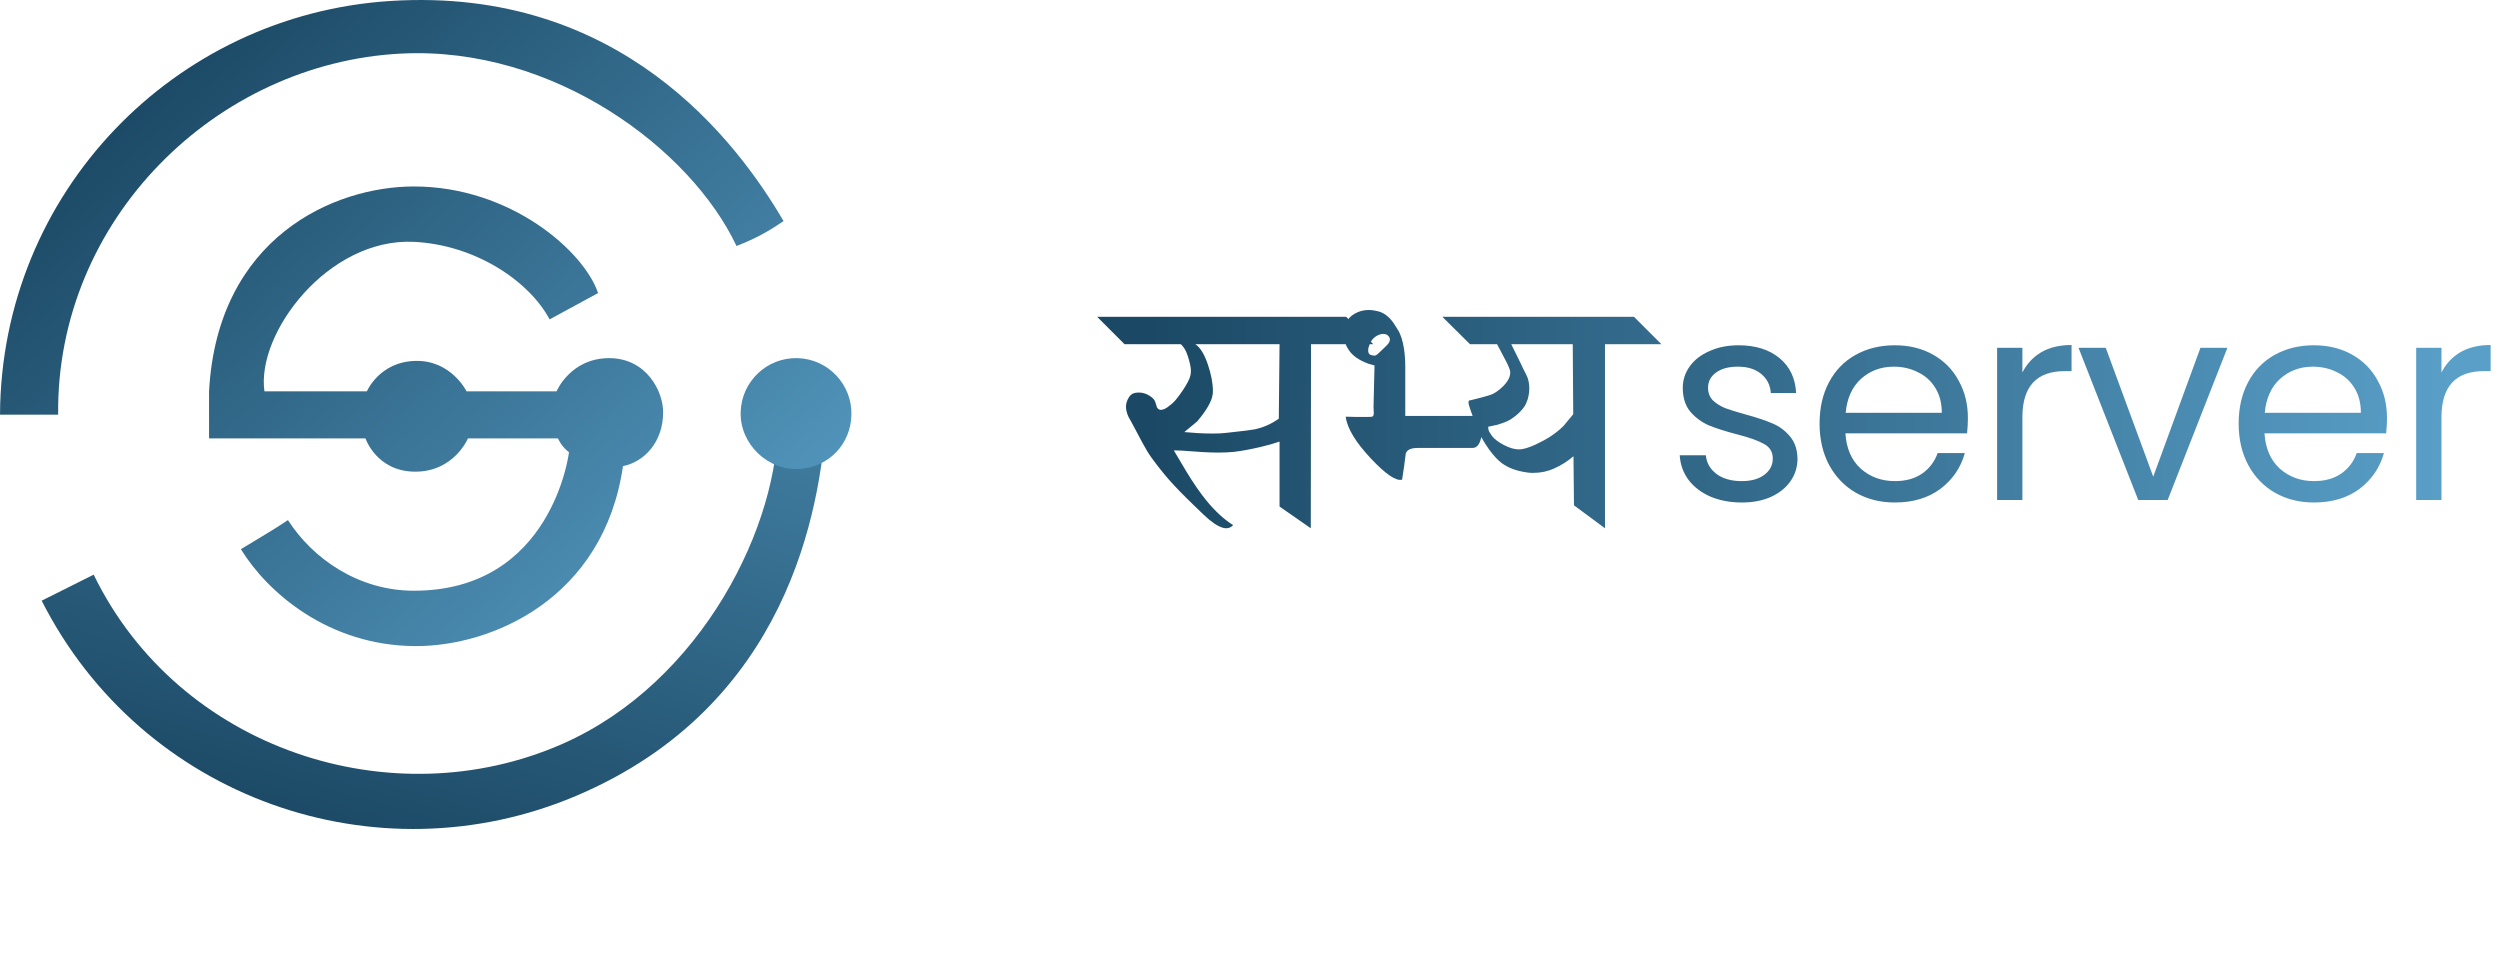<svg width="180" height="70" viewBox="0 0 180 70" fill="none" xmlns="http://www.w3.org/2000/svg">
<path d="M56 30C57.492 29.872 58.015 29.808 59.5 30C59.056 36.687 56.737 50.843 41.469 57.308C27.12 63.382 10.229 57.516 3 43.249L6.744 41.375C12.891 54 28.245 58.948 40.487 53.563C50.547 49.139 56.181 37.712 56 30Z" fill="url(#paint0_linear_117_670)"/>
<path d="M53.029 17.712C54.42 17.159 55.175 16.755 56.418 15.918C53.029 10.137 44.656 -0.982 28.11 0.07C12.56 1.058 0.081 13.863 0.001 29.857H4.187C4.034 15.816 15.55 4.521 28.907 3.857C39.883 3.312 49.739 10.735 53.029 17.712Z" fill="url(#paint1_linear_117_670)"/>
<path d="M39.572 22.995C40.868 22.297 41.765 21.799 43.061 21.101C42.064 18.111 36.781 13.426 29.804 13.426C24.023 13.426 15.65 17.114 15.052 28.178V31.567H26.315C26.315 31.567 27.113 33.96 29.904 33.96C32.695 33.96 33.691 31.567 33.691 31.567H40.17C40.17 31.567 40.332 31.885 40.469 32.066C40.694 32.36 40.968 32.564 40.968 32.564C40.968 32.564 39.772 42.532 29.804 42.532C25.817 42.532 22.528 40.239 20.733 37.448C19.537 38.246 18.64 38.744 17.345 39.541C19.238 42.632 23.624 46.491 29.904 46.519C35.386 46.543 43.46 43.13 44.855 33.561C46.35 33.262 47.746 31.866 47.746 29.674C47.746 28.178 46.55 25.786 43.858 25.786C41.068 25.786 40.071 28.178 40.071 28.178H33.592C33.592 28.178 32.495 25.921 29.904 25.985C27.312 26.05 26.415 28.178 26.415 28.178H19.039C18.441 23.992 23.624 17.114 29.804 17.413C34.193 17.626 38.077 20.204 39.572 22.995Z" fill="url(#paint2_linear_117_670)"/>
<path d="M61.302 29.873C61.354 27.671 59.616 25.841 57.414 25.786C55.212 25.731 53.385 27.472 53.328 29.674C53.267 31.985 55.308 33.934 57.614 33.76C59.7 33.603 61.252 31.965 61.302 29.873Z" fill="url(#paint3_linear_117_670)"/>
<path d="M125.42 36.18C124.58 36.18 123.827 36.04 123.16 35.76C122.493 35.467 121.967 35.067 121.58 34.56C121.193 34.04 120.98 33.447 120.94 32.78H122.82C122.873 33.327 123.127 33.773 123.58 34.12C124.047 34.467 124.653 34.64 125.4 34.64C126.093 34.64 126.64 34.487 127.04 34.18C127.44 33.873 127.64 33.487 127.64 33.02C127.64 32.54 127.427 32.187 127 31.96C126.573 31.72 125.913 31.487 125.02 31.26C124.207 31.047 123.54 30.833 123.02 30.62C122.513 30.393 122.073 30.067 121.7 29.64C121.34 29.2 121.16 28.627 121.16 27.92C121.16 27.36 121.327 26.847 121.66 26.38C121.993 25.913 122.467 25.547 123.08 25.28C123.693 25 124.393 24.86 125.18 24.86C126.393 24.86 127.373 25.167 128.12 25.78C128.867 26.393 129.267 27.233 129.32 28.3H127.5C127.46 27.727 127.227 27.267 126.8 26.92C126.387 26.573 125.827 26.4 125.12 26.4C124.467 26.4 123.947 26.54 123.56 26.82C123.173 27.1 122.98 27.467 122.98 27.92C122.98 28.28 123.093 28.58 123.32 28.82C123.56 29.047 123.853 29.233 124.2 29.38C124.56 29.513 125.053 29.667 125.68 29.84C126.467 30.053 127.107 30.267 127.6 30.48C128.093 30.68 128.513 30.987 128.86 31.4C129.22 31.813 129.407 32.353 129.42 33.02C129.42 33.62 129.253 34.16 128.92 34.64C128.587 35.12 128.113 35.5 127.5 35.78C126.9 36.047 126.207 36.18 125.42 36.18ZM141.689 30.1C141.689 30.447 141.669 30.813 141.629 31.2H132.869C132.936 32.28 133.303 33.127 133.969 33.74C134.649 34.34 135.469 34.64 136.429 34.64C137.216 34.64 137.869 34.46 138.389 34.1C138.923 33.727 139.296 33.233 139.509 32.62H141.469C141.176 33.673 140.589 34.533 139.709 35.2C138.829 35.853 137.736 36.18 136.429 36.18C135.389 36.18 134.456 35.947 133.629 35.48C132.816 35.013 132.176 34.353 131.709 33.5C131.243 32.633 131.009 31.633 131.009 30.5C131.009 29.367 131.236 28.373 131.689 27.52C132.143 26.667 132.776 26.013 133.589 25.56C134.416 25.093 135.363 24.86 136.429 24.86C137.469 24.86 138.389 25.087 139.189 25.54C139.989 25.993 140.603 26.62 141.029 27.42C141.469 28.207 141.689 29.1 141.689 30.1ZM139.809 29.72C139.809 29.027 139.656 28.433 139.349 27.94C139.043 27.433 138.623 27.053 138.089 26.8C137.569 26.533 136.989 26.4 136.349 26.4C135.429 26.4 134.643 26.693 133.989 27.28C133.349 27.867 132.983 28.68 132.889 29.72H139.809ZM145.612 26.82C145.932 26.193 146.385 25.707 146.972 25.36C147.572 25.013 148.298 24.84 149.152 24.84V26.72H148.672C146.632 26.72 145.612 27.827 145.612 30.04V36H143.792V25.04H145.612V26.82ZM155.033 34.32L158.433 25.04H160.373L156.073 36H153.953L149.653 25.04H151.613L155.033 34.32ZM171.863 30.1C171.863 30.447 171.843 30.813 171.803 31.2H163.043C163.11 32.28 163.477 33.127 164.143 33.74C164.823 34.34 165.643 34.64 166.603 34.64C167.39 34.64 168.043 34.46 168.563 34.1C169.097 33.727 169.47 33.233 169.683 32.62H171.643C171.35 33.673 170.763 34.533 169.883 35.2C169.003 35.853 167.91 36.18 166.603 36.18C165.563 36.18 164.63 35.947 163.803 35.48C162.99 35.013 162.35 34.353 161.883 33.5C161.417 32.633 161.183 31.633 161.183 30.5C161.183 29.367 161.41 28.373 161.863 27.52C162.317 26.667 162.95 26.013 163.763 25.56C164.59 25.093 165.537 24.86 166.603 24.86C167.643 24.86 168.563 25.087 169.363 25.54C170.163 25.993 170.777 26.62 171.203 27.42C171.643 28.207 171.863 29.1 171.863 30.1ZM169.983 29.72C169.983 29.027 169.83 28.433 169.523 27.94C169.217 27.433 168.797 27.053 168.263 26.8C167.743 26.533 167.163 26.4 166.523 26.4C165.603 26.4 164.817 26.693 164.163 27.28C163.523 27.867 163.157 28.68 163.063 29.72H169.983ZM175.786 26.82C176.106 26.193 176.559 25.707 177.146 25.36C177.746 25.013 178.472 24.84 179.326 24.84V26.72H178.846C176.806 26.72 175.786 27.827 175.786 30.04V36H173.966V25.04H175.786V26.82Z" fill="url(#paint4_linear_117_670)"/>
<path d="M86.432 30.195L86.484 30.143L86.432 30.195ZM85.957 24.781H86.062C86.414 25.016 86.713 25.496 86.959 26.223C87.205 26.949 87.328 27.588 87.328 28.139C87.328 28.268 87.322 28.355 87.311 28.402C87.252 28.883 86.883 29.527 86.203 30.336C85.887 30.594 85.576 30.852 85.272 31.109C85.541 31.133 85.846 31.156 86.186 31.18C86.537 31.203 86.93 31.215 87.363 31.215C87.703 31.215 88.025 31.197 88.33 31.162C89.42 31.045 90.082 30.963 90.316 30.916C90.949 30.787 91.535 30.529 92.074 30.143L92.127 24.781H85.957ZM96.926 22.812L98.877 24.781H94.394L94.377 38.035L92.127 36.471V31.795C91.717 31.936 91.26 32.065 90.756 32.182C90.064 32.346 89.432 32.463 88.857 32.533C88.506 32.568 88.125 32.586 87.715 32.586C87.117 32.586 86.244 32.539 85.096 32.445C84.897 32.445 84.703 32.44 84.516 32.428C84.809 32.932 85.107 33.435 85.412 33.94C85.916 34.772 86.397 35.469 86.853 36.031C87.498 36.816 88.143 37.408 88.787 37.807C88.647 37.959 88.482 38.035 88.295 38.035C87.978 38.035 87.568 37.83 87.064 37.42C86.889 37.279 86.496 36.91 85.887 36.312C85.195 35.645 84.621 35.053 84.164 34.537C83.754 34.068 83.332 33.535 82.898 32.938C82.688 32.645 82.471 32.287 82.248 31.865C81.615 30.67 81.281 30.049 81.246 30.002C81.129 29.744 81.07 29.504 81.07 29.281C81.07 29.047 81.147 28.812 81.299 28.578C81.381 28.461 81.475 28.379 81.58 28.332C81.697 28.285 81.832 28.262 81.984 28.262C82.266 28.262 82.523 28.338 82.758 28.49C82.992 28.631 83.133 28.783 83.18 28.947C83.227 29.111 83.268 29.24 83.303 29.334C83.373 29.451 83.467 29.51 83.584 29.51C83.654 29.51 83.748 29.486 83.865 29.439C83.982 29.381 84.117 29.287 84.269 29.158C84.469 29.018 84.709 28.748 84.99 28.35C85.283 27.939 85.494 27.588 85.623 27.295C85.705 27.096 85.746 26.896 85.746 26.697C85.746 26.463 85.676 26.123 85.535 25.678C85.441 25.385 85.336 25.162 85.219 25.01C85.113 24.857 85.037 24.781 84.99 24.781H80.965L78.996 22.812H96.926ZM97.102 25.186C96.984 25.01 96.897 24.828 96.838 24.641C96.768 24.453 96.732 24.242 96.732 24.008C96.732 23.773 96.791 23.521 96.908 23.252C97.037 22.971 97.248 22.748 97.541 22.584C97.846 22.408 98.18 22.32 98.543 22.32C98.801 22.32 99.082 22.367 99.387 22.461C99.656 22.566 99.897 22.736 100.107 22.971C100.26 23.135 100.436 23.387 100.635 23.727C100.846 24.055 100.998 24.523 101.092 25.133C101.15 25.531 101.18 25.965 101.18 26.434C101.18 26.562 101.18 26.645 101.18 26.68C101.18 26.703 101.18 26.732 101.18 26.768V29.949H106.014C106.213 29.949 106.371 30.066 106.488 30.301C106.617 30.523 106.682 30.787 106.682 31.092C106.682 31.408 106.623 31.684 106.506 31.918C106.389 32.141 106.225 32.252 106.014 32.252H102.076C101.584 32.252 101.297 32.387 101.215 32.656C101.145 33.254 101.057 33.881 100.951 34.537C100.518 34.654 99.768 34.145 98.701 33.008C97.6 31.836 96.996 30.834 96.891 30.002C97.184 30.002 97.453 30.008 97.699 30.02C97.957 30.02 98.186 30.02 98.385 30.02C98.572 30.02 98.707 30.014 98.789 30.002C98.871 29.979 98.912 29.891 98.912 29.738C98.9 29.586 98.894 29.445 98.894 29.316L98.965 26.311C98.777 26.264 98.631 26.223 98.525 26.188C97.846 25.941 97.371 25.607 97.102 25.186ZM98.736 24.553C98.678 24.658 98.625 24.77 98.578 24.887C98.531 25.004 98.508 25.115 98.508 25.221C98.508 25.396 98.566 25.508 98.684 25.555C98.812 25.59 98.906 25.607 98.965 25.607C99.047 25.607 99.164 25.531 99.316 25.379C99.481 25.227 99.644 25.068 99.809 24.904C99.984 24.74 100.072 24.588 100.072 24.447C100.072 24.365 100.049 24.295 100.002 24.236C99.908 24.107 99.773 24.043 99.598 24.043C99.445 24.043 99.287 24.09 99.123 24.184C98.959 24.277 98.83 24.4 98.736 24.553ZM113.273 29.826L113.238 24.781H108.809C108.891 24.934 109.107 25.373 109.459 26.1C109.553 26.311 109.699 26.609 109.898 26.996C109.969 27.125 110.021 27.277 110.057 27.453C110.092 27.617 110.109 27.775 110.109 27.928C110.109 28.15 110.092 28.338 110.057 28.49C110.033 28.643 109.98 28.812 109.898 29C109.828 29.188 109.688 29.393 109.477 29.615C109.266 29.838 109.02 30.037 108.738 30.213C108.504 30.354 108.17 30.482 107.736 30.6C107.596 30.635 107.402 30.676 107.156 30.723C107.145 30.781 107.15 30.857 107.174 30.951C107.197 31.045 107.285 31.197 107.438 31.408C107.602 31.619 107.883 31.83 108.281 32.041C108.68 32.252 109.043 32.357 109.371 32.357C109.652 32.357 110.051 32.24 110.566 32.006C110.918 31.842 111.246 31.666 111.551 31.479C111.949 31.221 112.289 30.951 112.57 30.67C112.805 30.389 113.039 30.107 113.273 29.826ZM107.789 24.781H105.838L103.852 22.812H117.65L119.619 24.781H115.559V38.035L113.326 36.383L113.291 32.85C112.846 33.225 112.383 33.518 111.902 33.728C111.434 33.94 110.941 34.045 110.426 34.045H110.232C110.15 34.045 110.039 34.033 109.898 34.01C109.172 33.904 108.58 33.682 108.123 33.342C107.854 33.143 107.549 32.815 107.209 32.357C107.01 32.076 106.822 31.777 106.646 31.461C106.482 31.133 106.33 30.775 106.189 30.389C106.049 30.002 105.949 29.727 105.891 29.562C105.785 29.281 105.732 29.082 105.732 28.965C105.732 28.859 105.773 28.812 105.855 28.824C106.16 28.742 106.395 28.684 106.559 28.648C107.016 28.531 107.32 28.438 107.473 28.367C107.695 28.262 107.936 28.086 108.193 27.84C108.557 27.488 108.738 27.148 108.738 26.82C108.738 26.68 108.656 26.445 108.492 26.117C108.258 25.672 108.023 25.227 107.789 24.781ZM107.789 24.781L107.754 24.711L107.789 24.781ZM113.273 29.826L113.326 29.791L113.273 29.826Z" fill="url(#paint5_linear_117_670)"/>
<defs>
<linearGradient id="paint0_linear_117_670" x1="23.147" y1="59.231" x2="39.486" y2="1.006" gradientUnits="userSpaceOnUse">
<stop stop-color="#1C4A66"/>
<stop offset="1" stop-color="#589EC6"/>
</linearGradient>
<linearGradient id="paint1_linear_117_670" x1="10.865" y1="6.549" x2="51.533" y2="51.303" gradientUnits="userSpaceOnUse">
<stop stop-color="#1C4A66"/>
<stop offset="1" stop-color="#589EC6"/>
</linearGradient>
<linearGradient id="paint2_linear_117_670" x1="10.865" y1="6.549" x2="51.533" y2="51.303" gradientUnits="userSpaceOnUse">
<stop stop-color="#1C4A66"/>
<stop offset="1" stop-color="#589EC6"/>
</linearGradient>
<linearGradient id="paint3_linear_117_670" x1="10.865" y1="6.549" x2="51.533" y2="51.303" gradientUnits="userSpaceOnUse">
<stop stop-color="#1C4A66"/>
<stop offset="1" stop-color="#589EC6"/>
</linearGradient>
<linearGradient id="paint4_linear_117_670" x1="122.176" y1="32.449" x2="176.58" y2="32.75" gradientUnits="userSpaceOnUse">
<stop stop-color="#316787"/>
<stop offset="1" stop-color="#599FC8"/>
</linearGradient>
<linearGradient id="paint5_linear_117_670" x1="82.814" y1="29.91" x2="130.605" y2="29.91" gradientUnits="userSpaceOnUse">
<stop stop-color="#1B4965"/>
<stop offset="1" stop-color="#3C7699"/>
</linearGradient>
</defs>
</svg>
